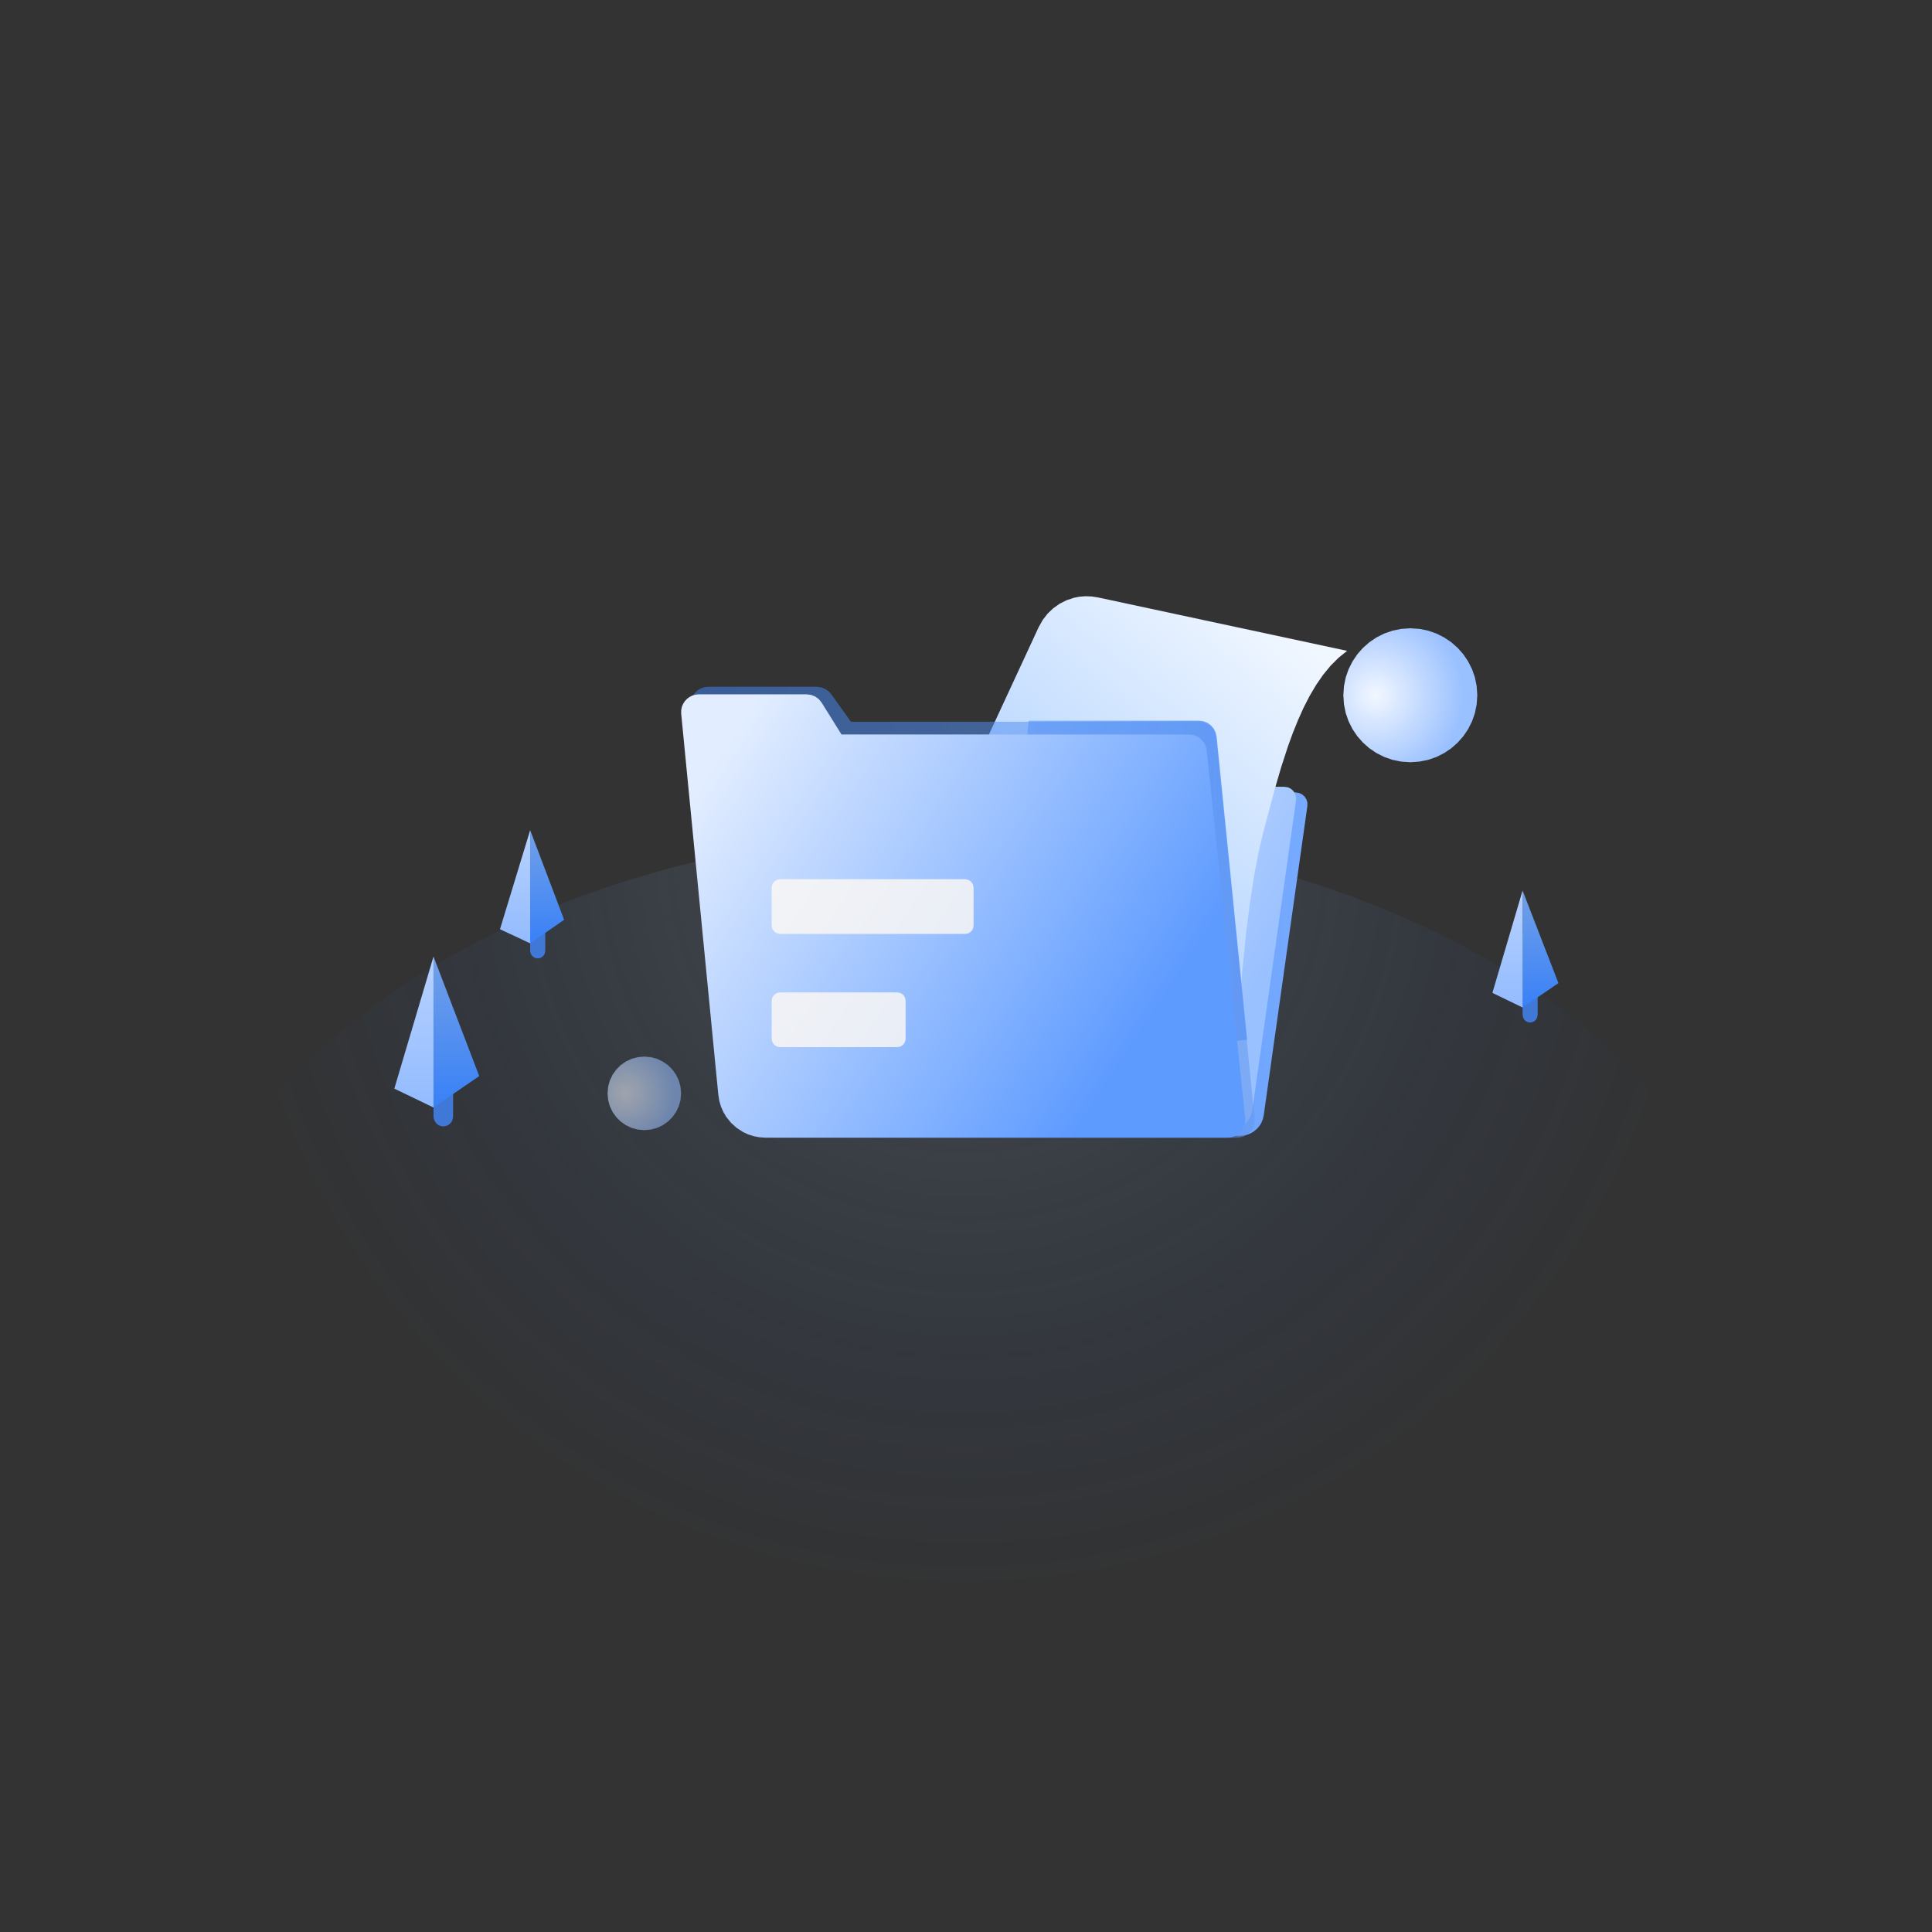 <svg xmlns="http://www.w3.org/2000/svg" width="1024" height="1024" viewBox="0 0 1024 1024"><rect x="0" y="0" width="1024" height="1024" fill="#333333" stroke="none"/><defs><linearGradient id="b" x1="0.5" x2="0.5" y1="0" y2="1" gradientUnits="objectBoundingBox"><stop offset="0" stop-color="#72a0e8"/><stop offset="0.994" stop-color="#3981f7"/></linearGradient><linearGradient id="c" x1="0.5" x2="0.5" y1="0" y2="1" gradientUnits="objectBoundingBox"><stop offset="0.013" stop-color="#b7d2ff"/><stop offset="1" stop-color="#93bbff"/></linearGradient><linearGradient id="d" x1="0.5" x2="0.5" y1="0" y2="1" gradientUnits="objectBoundingBox"><stop offset="0" stop-color="#72a0e8"/><stop offset="0.994" stop-color="#3981f7"/></linearGradient><linearGradient id="e" x1="0.5" x2="0.5" y1="0" y2="1" gradientUnits="objectBoundingBox"><stop offset="0.013" stop-color="#b7d2ff"/><stop offset="1" stop-color="#93bbff"/></linearGradient><linearGradient id="f" x1="0.5" x2="0.5" y1="0" y2="1" gradientUnits="objectBoundingBox"><stop offset="0" stop-color="#72a0e8"/><stop offset="0.994" stop-color="#3981f7"/></linearGradient><linearGradient id="g" x1="0.5" x2="0.5" y1="0" y2="1" gradientUnits="objectBoundingBox"><stop offset="0.013" stop-color="#b7d2ff"/><stop offset="1" stop-color="#93bbff"/></linearGradient><linearGradient id="h" x1="1" x2="0" y1="0.5" y2="0.5" gradientUnits="objectBoundingBox"><stop offset="0" stop-color="#78abff"/><stop offset="1" stop-color="#3a82f6"/></linearGradient><linearGradient id="i" x1="0.917" x2="0.071" y1="0.569" y2="0.137" gradientUnits="objectBoundingBox"><stop offset="0" stop-color="#99c0ff"/><stop offset="0.999" stop-color="#dbe9ff"/></linearGradient><linearGradient id="j" x1="0.88" x2="0.323" y1="0.09" y2="0.922" gradientUnits="objectBoundingBox"><stop offset="0" stop-color="#f1f7ff"/><stop offset="1" stop-color="#a2caff"/></linearGradient><linearGradient id="k" x1="1" x2="0" y1="0.5" y2="0.5" gradientUnits="objectBoundingBox"><stop offset="0" stop-color="#619bff"/><stop offset="1" stop-color="#8cb8ff"/></linearGradient><linearGradient id="l" x1="1" x2="0" y1="0.5" y2="0.5" gradientUnits="objectBoundingBox"><stop offset="0" stop-color="#6398ec"/><stop offset="1" stop-color="#3e84f6"/></linearGradient><linearGradient id="m" x1="0.917" x2="0.071" y1="0.57" y2="0.133" gradientUnits="objectBoundingBox"><stop offset="0" stop-color="#5e9bff"/><stop offset="1" stop-color="#e2edff"/></linearGradient><radialGradient id="a" cx="0.5" cy="0.025" r="0.707" fx="0.5" fy="0.025" gradientTransform="matrix(-.017 1 -.663 -.026 .525 -.474)" gradientUnits="objectBoundingBox"><stop offset="0" stop-color="#b8b8b8" stop-opacity="0.212"/><stop offset="1" stop-color="#0052d9" stop-opacity="0"/></radialGradient><radialGradient id="n" cx="0.24" cy="0.5" r="0.662" fx="0.24" fy="0.5" gradientUnits="objectBoundingBox"><stop offset="0" stop-color="#f2f7ff"/><stop offset="1" stop-color="#99c0ff"/></radialGradient></defs><path fill="url(#a)" d="m932.63 719-.23 9.24-.69 9.18-1.13 9.12-1.58 9.08-2.03 9.05-2.49 9.01-3.52 10.58-4.13 10.49-4.75 10.4-5.4 10.34-6.07 10.28-6.47 9.83-7.08 9.71-7.71 9.6-8.36 9.49-9.03 9.39-9.25 8.84-9.86 8.66-10.48 8.5-11.13 8.33-11.81 8.16-11.93 7.61-12.36 7.28-12.8 6.97-13.25 6.66-13.72 6.32-13.78 5.84-14.12 5.49-14.47 5.13-14.83 4.77-15.2 4.41-15.2 3.95-15.44 3.56-15.7 3.17-15.96 2.77-16.23 2.38-16.18 1.93-16.34 1.51-16.48 1.09-16.64.65-16.8.23-16.8-.23-16.64-.65-16.48-1.09-16.34-1.51-16.18-1.93-16.23-2.38-15.96-2.77-15.7-3.17-15.44-3.56-15.2-3.95-15.2-4.41-14.83-4.77-14.47-5.13-14.12-5.49-13.78-5.84-13.72-6.32-13.25-6.66-12.8-6.97-12.36-7.28-11.93-7.61-11.81-8.16-11.13-8.33-10.48-8.5-9.86-8.66-9.25-8.84-9.03-9.39-8.36-9.49-7.71-9.6-7.08-9.71-6.47-9.83-6.07-10.28-5.4-10.34-4.75-10.4-4.13-10.49-3.52-10.58-2.49-9.01-2.03-9.05-1.58-9.08-1.13-9.12-.69-9.18-.23-9.24.23-9.24.69-9.18 1.13-9.12 1.58-9.08 2.03-9.05 2.49-9.01 3.52-10.58 4.13-10.49 4.75-10.4 5.4-10.34 6.07-10.28 6.47-9.83 7.08-9.71 7.71-9.6 8.36-9.49 9.03-9.39 9.25-8.84 9.86-8.66 10.48-8.5 11.13-8.33 11.81-8.16 11.93-7.61 12.36-7.28 12.8-6.97 13.25-6.66 13.72-6.32 13.78-5.84 14.12-5.49 14.47-5.13 14.83-4.77 15.2-4.41 15.2-3.95 15.44-3.56 15.7-3.17 15.96-2.77 16.23-2.38 16.18-1.93 16.34-1.51 16.48-1.09 16.64-.65L512 440l16.8.23 16.64.65 16.48 1.09 16.34 1.51 16.18 1.93 16.23 2.38 15.96 2.77 15.7 3.17 15.44 3.56 15.2 3.95 15.2 4.41 14.83 4.77 14.47 5.13 14.12 5.49 13.78 5.84 13.72 6.32 13.25 6.66 12.8 6.97 12.36 7.28 11.93 7.61 11.81 8.16 11.13 8.33 10.48 8.5 9.86 8.66 9.25 8.84 9.03 9.39 8.36 9.49 7.71 9.6 7.08 9.71 6.47 9.83 6.07 10.28 5.4 10.34 4.75 10.4 4.13 10.49 3.52 10.58 2.49 9.01 2.03 9.05 1.58 9.08 1.13 9.12.69 9.18.23 9.24Z"/><path fill="#3f78d6" d="M229.77 537h10.38v54.67l-.2 1.45-.5 1.24-.82 1.08-1.05.84-1.21.52-1.41.2-1.41-.2-1.2-.52-1.06-.84-.81-1.08-.51-1.24-.2-1.45V537Z"/><path fill="url(#b)" fill-rule="evenodd" d="M229.77 507 254 570.33 229.77 587Z"/><path fill="url(#c)" fill-rule="evenodd" d="M229.77 507 209 577l20.77 10Z"/><path fill="#3f78d6" d="M807 495h8v42.82l-.32 1.64-.85 1.32-1.27.89-1.56.33-1.56-.33-1.27-.89-.85-1.32-.32-1.64V495Z"/><path fill="url(#d)" fill-rule="evenodd" d="m807 472 19 49.08L807 534Z"/><path fill="url(#e)" fill-rule="evenodd" d="m807 472-16 54.25 16 7.75Z"/><path fill="#3f78d6" d="M281 463h8v41l-.32 1.57-.85 1.26-1.26.85-1.57.32-1.57-.32-1.26-.85-.85-1.26L281 504v-41Z"/><path fill="url(#f)" fill-rule="evenodd" d="m281 440 18 47.5-18 12.5Z"/><path fill="url(#g)" fill-rule="evenodd" d="m281 440-16 52.5 16 7.5Z"/><path fill="url(#h)" fill-rule="evenodd" d="m669.8 591.15 23.14-163.98-.02-1.86-.52-1.68-.96-1.46-1.32-1.15-1.61-.75-1.85-.27H515.22L484 602h173.24l2.09-.18 1.95-.47 1.83-.78 1.69-1.05 1.47-1.28 1.29-1.51 1.03-1.69.74-1.85.47-2.04"/><path fill="url(#i)" fill-rule="evenodd" d="m663.8 588.15 23.14-163.98-.02-1.86-.52-1.68-.96-1.46-1.32-1.15-1.61-.75-1.85-.27H509.22L478 599h173.24l2.09-.18 1.95-.47 1.83-.78 1.69-1.05 1.47-1.28 1.29-1.51 1.03-1.69.74-1.85.47-2.04"/><path fill="url(#j)" fill-rule="evenodd" d="m714 344.96-132.19-28.34-3.26-.49-3.18-.12-3.1.23-3.05.59-3.93 1.31-3.65 1.84-3.39 2.4-3.01 2.87-2.57 3.32-2.15 3.83L510 419.82 654.85 566l1.65-27.14 1.86-23.47 2.03-20.15 2.16-17.16 2.25-14.48 2.31-12.1 2.34-9.99 6.23-23.34 3.37-11.52 3.59-11.04 2.63-7.24 2.77-6.84 2.91-6.47 3.23-6.3 3.42-5.76 3.6-5.23 4.02-4.91 4.26-4.25 4.52-3.65Z"/><path fill="url(#k)" fill-rule="evenodd" d="M539.35 563.95 661 551.09 644.83 390.5l-.53-2.32-1.03-2.03-1.48-1.71-1.83-1.31-2.11-.83-2.34-.3h-90.3l-16.17 171.64.02 1.98.38 1.81.72 1.67 1.02 1.5 1.25 1.26 1.5 1.01 1.67.71 1.79.36 1.96.01"/><path fill="url(#l)" fill-opacity="0.528" fill-rule="evenodd" d="m366.04 374.36 19.72 205.83.53 3.23.87 3 1.21 2.8 1.55 2.64 1.87 2.43 2.09 2.16 2.34 1.88 2.59 1.63 2.77 1.3 2.89.94 3.06.58 3.25.22h244.79l1.85-.18 1.66-.49 1.53-.79 1.37-1.06 1.12-1.25.91-1.47.63-1.6.31-1.72v-1.85l-20.42-201.54-.53-2.32-1.04-2.03-1.48-1.71-1.85-1.31-2.12-.84-2.35-.29H451.01l-10.44-14.61-1.52-1.66-1.83-1.24-2.07-.77-2.24-.27h-57.48l-1.84.18-1.66.49-1.53.78-1.36 1.05-1.13 1.25-.91 1.46-.63 1.59-.32 1.71-.01 1.85"/><path fill="url(#m)" fill-rule="evenodd" d="m380.73 580.33.53 3.21.87 2.98 1.22 2.79 1.55 2.62 2.53 3.16 2.96 2.68 3.4 2.21 2.76 1.29 2.9.93 3.05.58 3.25.22h244.82l1.85-.18 1.67-.49 1.53-.79 1.36-1.05 1.13-1.25.91-1.47.62-1.6.32-1.71-.01-1.85-20.37-194.9-.54-2.3-1.04-2.01-1.49-1.7-1.84-1.3-2.11-.83-2.36-.29H446.01l-10.5-16.84-1.52-1.87-1.9-1.39-2.19-.87-2.39-.31h-57.08l-1.84.18-1.66.49-1.53.78-1.36 1.04-1.13 1.24-.91 1.46-.63 1.59-.32 1.7v1.84l19.68 202.01Z"/><path fill="#fffaf4" fill-opacity="0.8" d="M413.5 466h98l1.22.17 1.05.44.91.71.71.91.44 1.05.17 1.22v20l-.17 1.22-.44 1.05-.71.91-.91.71-1.05.44-1.22.17h-98l-1.22-.17-1.05-.44-.91-.71-.71-.91-.44-1.05-.17-1.22v-20l.17-1.22.44-1.05.71-.91.91-.71 1.05-.44 1.22-.17Zm0 60h62l1.22.17 1.05.44.91.71.71.91.44 1.05.17 1.22v20l-.17 1.22-.44 1.05-.71.91-.91.71-1.05.44-1.22.17h-62l-1.22-.17-1.05-.44-.91-.71-.71-.91-.44-1.05-.17-1.22v-20l.17-1.22.44-1.05.71-.91.91-.71 1.05-.44 1.22-.17Z"/><path fill="url(#n)" d="m783 368.5-.34 4.88-.93 4.59-1.52 4.35-2.07 4.12-2.53 3.75-3.01 3.41-3.41 3.01-3.75 2.53-4.12 2.07-4.35 1.52-4.59.93-4.88.34-4.88-.34-4.59-.93-4.35-1.52-4.12-2.07-3.75-2.53-3.41-3.01-3.01-3.41-2.53-3.75-2.07-4.12-1.52-4.35-.93-4.59-.34-4.88.34-4.88.93-4.59 1.52-4.35 2.07-4.12 2.53-3.75 3.01-3.41 3.41-3.01 3.75-2.53 4.12-2.07 4.35-1.52 4.59-.93 4.88-.34 4.88.34 4.59.93 4.35 1.52 4.12 2.07 3.75 2.53 3.41 3.01 3.01 3.41 2.53 3.75 2.07 4.12 1.52 4.35.93 4.59.34 4.88Z"/><path fill="url(#n)" fill-opacity="0.563" d="m361 579.5-.33 3.56-.89 3.26-1.44 3.02-1.94 2.74-2.32 2.32-2.74 1.94-3.02 1.44-3.26.89-3.56.33-3.56-.33-3.26-.89-3.02-1.44-2.74-1.94-2.32-2.32-1.94-2.74-1.44-3.02-.89-3.26-.33-3.56.33-3.56.89-3.26 1.44-3.02 1.94-2.74 2.32-2.32 2.74-1.94 3.02-1.44 3.26-.89 3.56-.33 3.56.33 3.26.89 3.02 1.44 2.74 1.94 2.32 2.32 1.94 2.74 1.44 3.02.89 3.26.33 3.56Z"/></svg>